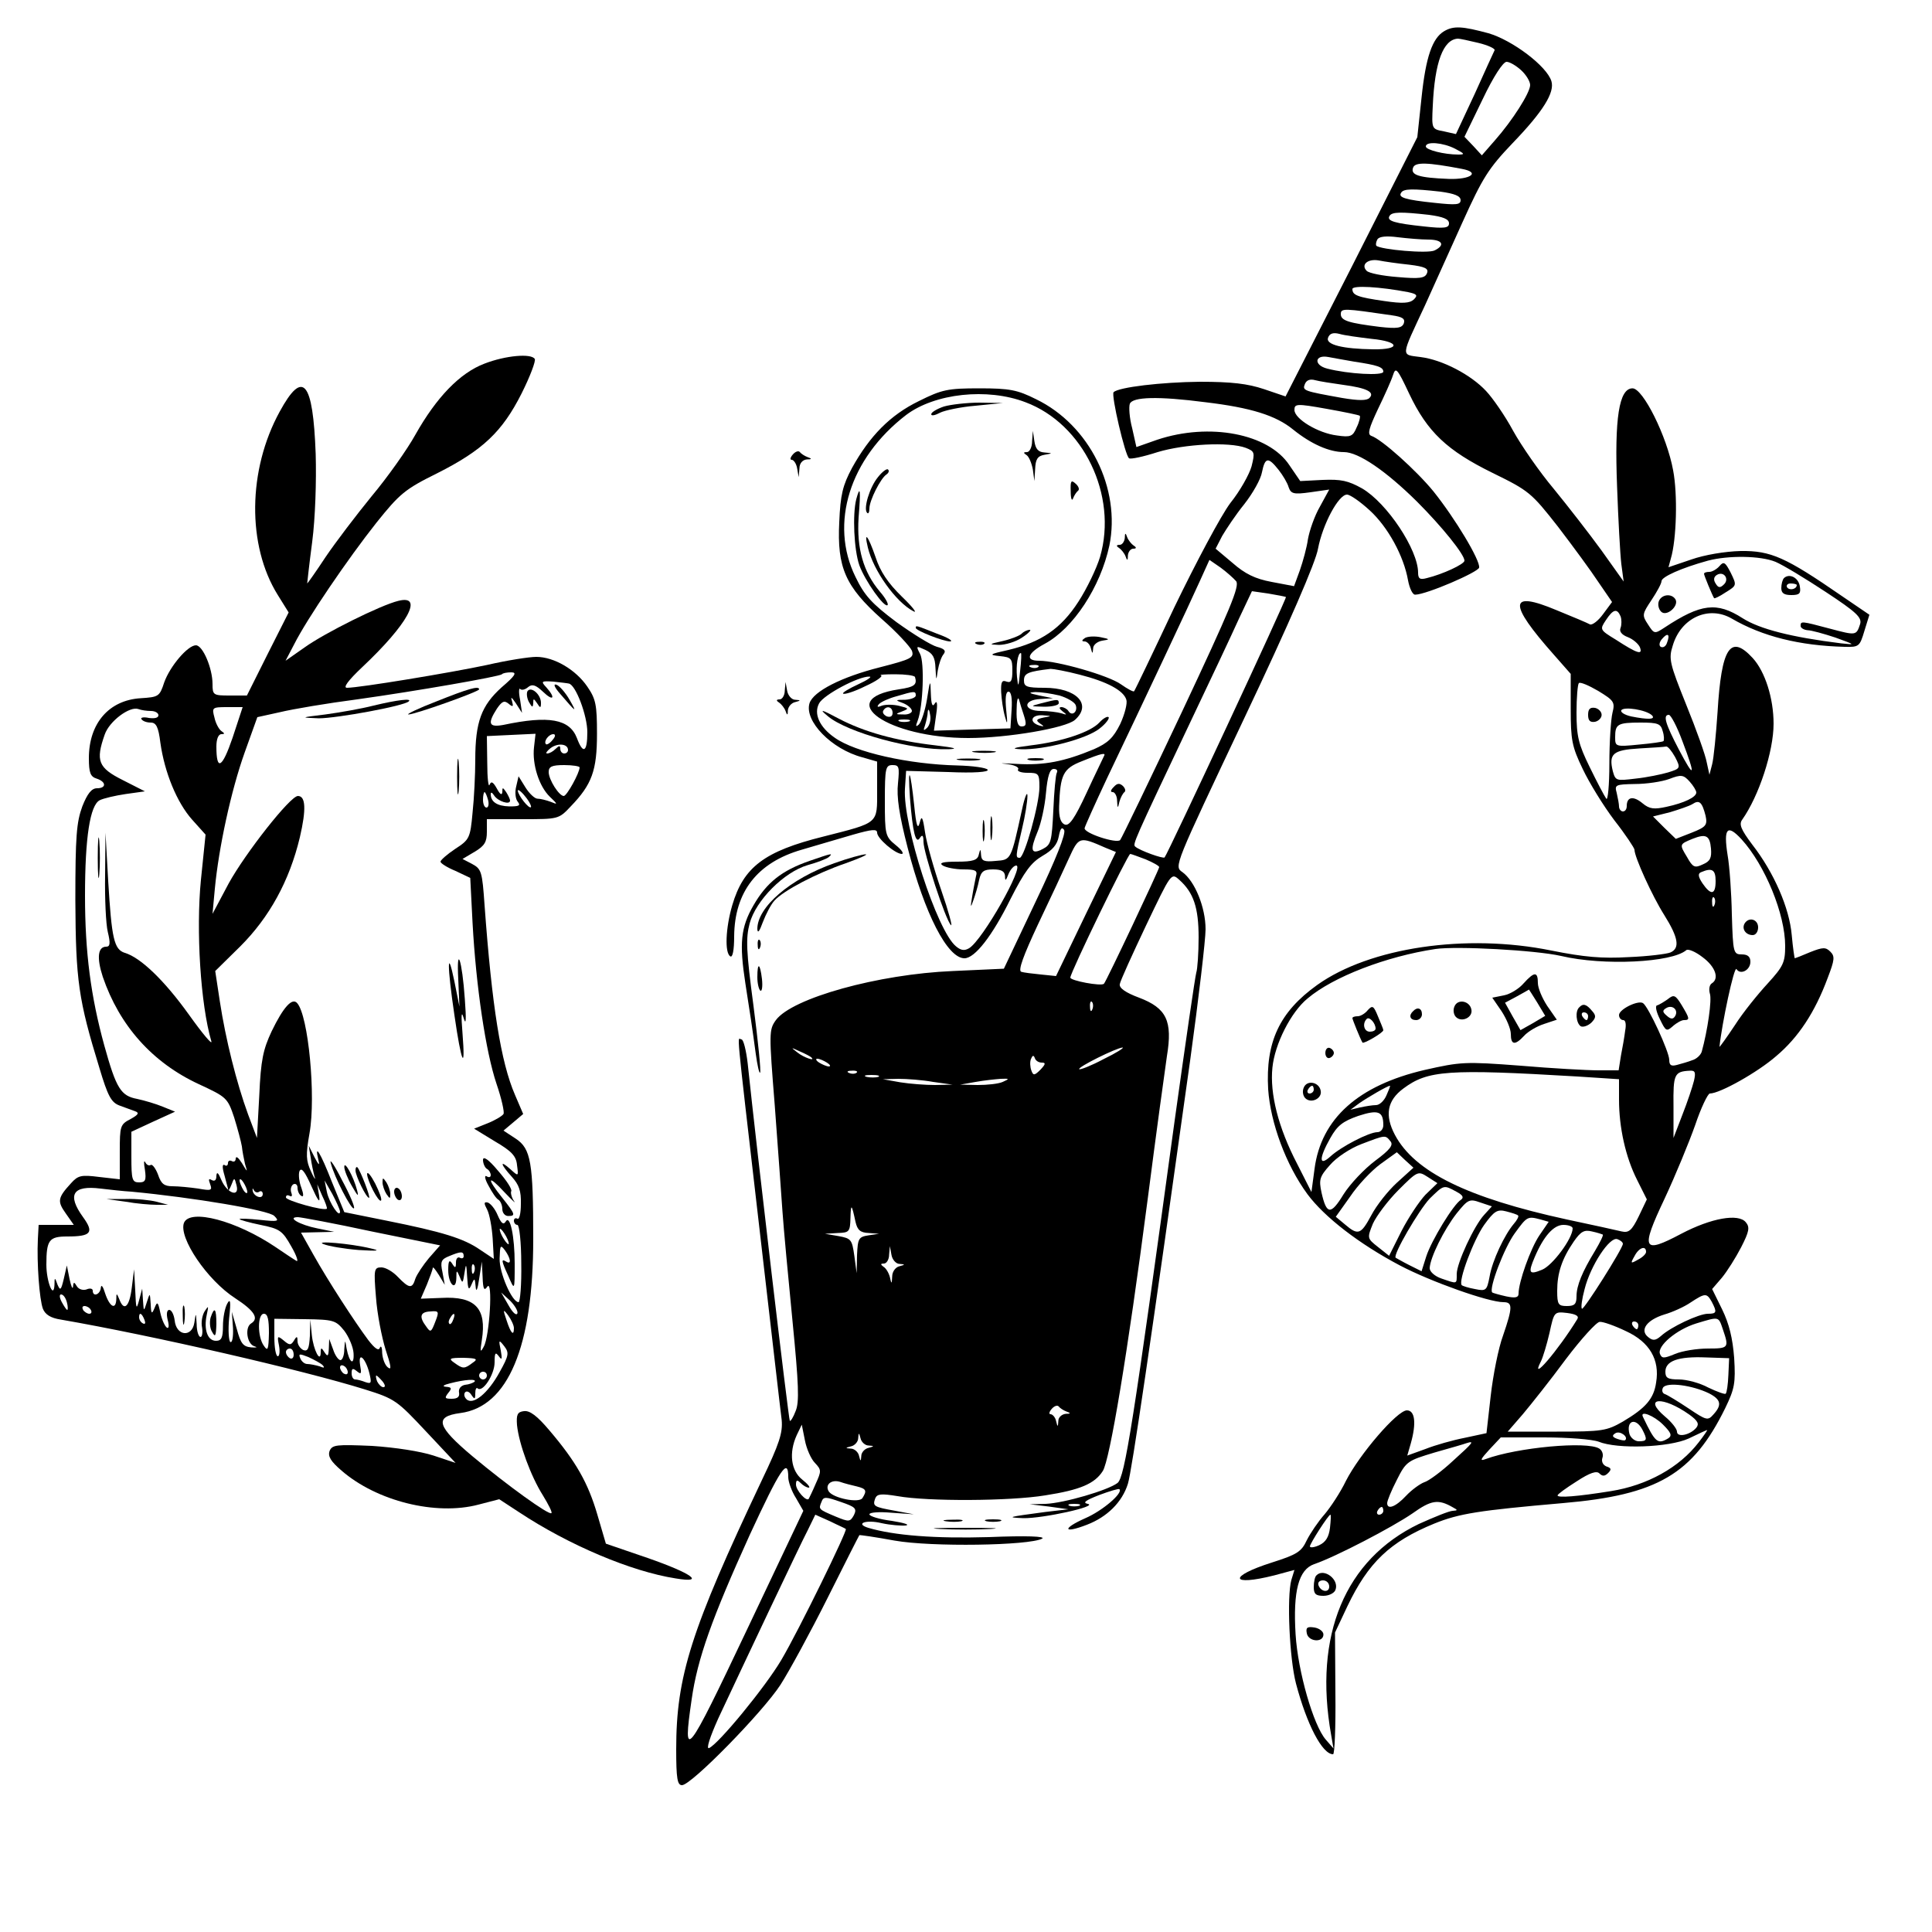 <?xml version="1.0" standalone="no"?>
<!DOCTYPE svg PUBLIC "-//W3C//DTD SVG 20010904//EN"
 "http://www.w3.org/TR/2001/REC-SVG-20010904/DTD/svg10.dtd">
<svg version="1.0" xmlns="http://www.w3.org/2000/svg"
 width="500pt" height="500pt" viewBox="0 0 500 500"
 preserveAspectRatio="xMidYMid meet">

<g transform="translate(0,500) scale(0.1,-0.1)"
fill="#000000" stroke="none">
<path d="M3737 4919 c-30 -18 -47 -66 -58 -171 l-11 -103 -170 -336 -171 -335
-56 19 c-42 14 -83 19 -166 19 -99 -1 -210 -14 -223 -27 -7 -7 30 -165 40
-171 4 -3 37 4 74 16 70 21 185 27 228 11 23 -9 24 -12 15 -48 -6 -21 -30 -64
-55 -95 -24 -32 -88 -152 -145 -270 -55 -117 -102 -215 -104 -217 -2 -2 -17 6
-34 18 -32 23 -165 61 -212 61 -37 0 -30 20 15 44 74 40 144 147 167 254 30
147 -51 312 -190 379 -48 24 -68 28 -146 28 -82 0 -97 -3 -157 -33 -74 -36
-127 -90 -173 -173 -24 -45 -30 -69 -33 -140 -6 -118 16 -167 110 -251 39 -34
73 -71 78 -82 6 -18 -1 -22 -83 -43 -99 -25 -172 -62 -182 -93 -14 -46 57
-119 137 -140 l38 -11 0 -74 c0 -88 6 -83 -139 -120 -153 -38 -207 -79 -236
-178 -17 -58 -20 -123 -5 -132 6 -4 10 16 10 52 1 115 60 191 175 224 38 11
98 29 133 39 49 14 62 15 62 5 0 -15 47 -55 64 -55 6 1 -1 11 -16 23 -27 22
-28 27 -28 115 0 85 2 92 20 92 17 0 18 -5 14 -47 -4 -35 3 -82 25 -167 44
-171 103 -286 147 -286 27 0 72 58 119 153 37 73 54 95 83 112 26 15 38 29 42
50 4 21 8 26 14 17 5 -9 -20 -73 -74 -186 l-82 -173 -132 -6 c-193 -8 -416
-70 -458 -127 -18 -25 -18 -33 -3 -220 8 -107 17 -231 20 -275 3 -44 15 -172
26 -284 16 -163 18 -210 8 -233 -6 -16 -13 -27 -15 -25 -3 2 -86 705 -109 925
-4 34 -11 62 -16 62 -11 0 -17 59 45 -477 30 -258 56 -486 59 -508 3 -33 -6
-61 -51 -155 -184 -389 -222 -508 -222 -697 0 -76 3 -93 15 -93 24 0 209 189
255 260 23 36 78 137 122 225 44 88 81 161 82 162 1 1 42 -5 91 -14 96 -17
348 -13 382 5 10 6 -40 8 -138 4 -139 -4 -244 4 -312 24 -35 11 -6 22 35 12
23 -5 51 -7 62 -6 12 2 -5 7 -36 12 -32 4 -58 12 -58 17 0 5 25 7 58 4 l57 -4
-48 9 c-56 10 -59 12 -52 32 5 12 15 13 58 6 78 -14 291 -13 382 2 90 14 128
30 149 63 18 28 64 302 116 702 22 171 45 338 50 372 15 91 -1 124 -72 151
-35 13 -52 25 -50 35 1 8 32 76 68 152 65 136 65 137 86 118 37 -33 50 -72 50
-149 0 -41 -3 -82 -6 -91 -3 -10 -28 -182 -56 -383 -107 -782 -129 -924 -148
-938 -25 -19 -138 -52 -186 -54 l-41 -1 50 -6 50 -7 -60 -7 c-97 -13 -102 -14
-57 -16 51 -1 196 31 167 37 -14 3 -6 9 30 23 27 10 50 17 52 15 10 -10 -44
-56 -88 -75 -61 -27 -58 -41 4 -17 52 20 91 58 106 106 10 32 59 365 161 1095
22 160 40 313 40 340 0 57 -28 125 -60 148 -22 15 -21 15 160 398 117 247 185
404 191 439 12 63 53 140 75 140 8 0 34 -18 59 -41 47 -43 88 -118 99 -181 4
-21 12 -38 19 -37 30 1 162 58 165 70 3 19 -62 127 -118 197 -44 54 -134 135
-161 144 -11 4 -6 20 17 69 17 35 35 75 39 88 7 22 11 18 42 -48 47 -99 98
-147 216 -205 94 -46 100 -51 169 -139 39 -51 86 -115 105 -144 l35 -51 -23
-31 c-13 -18 -28 -29 -34 -27 -5 3 -45 20 -87 37 -124 52 -125 18 -7 -115 l44
-50 0 -90 c0 -81 3 -98 31 -156 17 -36 54 -96 82 -133 29 -37 52 -72 52 -76 0
-19 46 -120 77 -169 37 -59 41 -86 16 -97 -10 -4 -58 -10 -108 -12 -69 -4
-115 0 -200 17 -221 45 -470 8 -606 -89 -98 -70 -134 -148 -127 -270 6 -87 46
-196 102 -272 44 -59 133 -128 239 -184 80 -42 229 -95 268 -95 24 0 24 -13
-1 -86 -12 -32 -26 -103 -32 -156 l-11 -97 -56 -12 c-31 -6 -77 -19 -102 -29
l-47 -17 9 31 c15 53 11 86 -10 86 -25 0 -123 -114 -158 -183 -14 -29 -39 -67
-55 -86 -16 -18 -37 -49 -46 -67 -14 -30 -25 -37 -91 -58 -113 -36 -108 -62 7
-33 l52 14 -8 -26 c-12 -44 -5 -203 12 -268 28 -106 68 -183 96 -183 4 0 7 71
6 158 l-1 157 32 68 c54 113 110 167 225 214 64 26 115 34 333 53 245 21 336
75 420 246 24 50 27 64 23 130 -4 51 -13 88 -31 125 l-26 53 25 29 c14 17 36
52 50 79 21 41 23 52 12 65 -19 23 -89 11 -167 -30 -100 -53 -106 -42 -43 91
28 60 63 145 79 190 15 45 33 82 38 82 26 0 124 55 172 97 57 48 100 113 133
202 18 47 19 56 7 68 -12 12 -19 12 -52 -1 -21 -9 -39 -16 -40 -16 -1 0 -5 27
-8 60 -6 70 -46 162 -102 234 -30 40 -35 53 -26 65 43 61 81 176 81 248 0 66
-22 135 -54 170 -58 63 -81 27 -91 -140 -4 -59 -10 -120 -14 -135 l-7 -27 -7
32 c-3 18 -27 85 -53 149 -43 107 -46 119 -35 153 21 72 93 105 153 70 79 -46
175 -70 292 -73 37 -1 39 1 51 41 l13 42 -72 49 c-145 100 -183 117 -261 116
-41 -1 -94 -10 -128 -22 l-59 -20 6 22 c15 50 18 167 6 229 -16 88 -78 212
-105 212 -35 0 -47 -77 -40 -255 3 -85 8 -175 11 -200 l6 -45 -57 80 c-32 44
-88 116 -124 160 -37 44 -84 112 -105 150 -21 39 -53 85 -70 103 -39 42 -113
81 -170 88 -51 7 -52 -3 12 134 21 47 65 144 97 215 52 115 67 139 130 205 79
82 109 131 100 160 -12 39 -101 106 -163 124 -67 18 -90 20 -115 5z m89 -30
c25 -6 44 -15 42 -19 -2 -4 -25 -54 -51 -112 l-49 -105 -31 7 c-32 6 -32 6
-29 66 5 113 27 172 65 174 5 0 28 -5 53 -11z m111 -71 c13 -12 23 -29 23 -38
0 -20 -46 -92 -91 -143 l-34 -39 -22 24 -23 24 47 97 c28 59 53 97 62 97 8 0
25 -10 38 -22z m-171 -203 c25 -13 26 -15 8 -15 -36 0 -84 12 -84 21 0 14 45
10 76 -6z m17 -52 c49 -9 24 -28 -34 -26 -77 3 -99 10 -92 29 5 15 37 14 126
-3z m-55 -59 c36 -5 52 -11 52 -22 0 -12 -11 -13 -67 -7 -77 8 -95 14 -87 26
6 11 30 11 102 3z m-30 -60 c37 -5 52 -11 52 -22 0 -12 -11 -14 -65 -8 -75 8
-97 14 -89 27 6 11 30 11 102 3z m-2 -64 c37 0 45 -14 17 -28 -17 -9 -140 2
-151 12 -2 3 -1 10 3 17 5 7 23 9 53 5 25 -3 60 -6 78 -6z m-49 -65 c41 -5 51
-10 46 -22 -5 -13 -19 -15 -76 -10 -39 3 -74 10 -80 16 -16 16 3 32 31 27 15
-3 50 -8 79 -11z m-3 -71 c23 -5 26 -8 15 -19 -11 -10 -29 -11 -77 -4 -69 10
-82 15 -82 31 0 10 71 6 144 -8z m-42 -60 c28 -4 35 -9 31 -21 -5 -12 -17 -14
-62 -9 -80 10 -101 16 -101 33 0 16 8 15 132 -3z m-52 -61 c73 -7 76 -28 4
-27 -79 1 -124 12 -117 30 4 11 13 14 29 10 13 -4 51 -9 84 -13z m-45 -59 c60
-9 75 -14 75 -26 0 -11 -91 -6 -145 8 -36 9 -33 37 3 30 15 -3 45 -8 67 -12z
m-29 -60 c61 -8 83 -19 68 -34 -7 -7 -28 -7 -70 0 -100 18 -104 19 -97 36 4
10 13 14 27 10 11 -3 44 -8 72 -12z m-822 -45 c150 -56 239 -241 193 -400 -9
-30 -34 -82 -56 -116 -45 -70 -97 -105 -181 -125 -50 -11 -52 -13 -22 -16 29
-3 32 -6 32 -37 0 -26 -3 -33 -15 -29 -12 5 -15 -1 -14 -27 1 -19 5 -47 10
-64 6 -23 7 -19 3 18 -3 31 -1 47 6 47 7 0 10 -17 8 -47 l-3 -48 -99 -3 -99
-3 6 43 c4 27 2 37 -4 27 -6 -10 -9 -2 -10 26 -1 38 -2 37 -10 -15 -5 -30 -15
-59 -21 -65 -8 -7 -9 -5 -3 10 14 37 18 151 6 173 -11 21 -10 21 14 10 19 -9
25 -19 26 -47 2 -34 2 -34 6 -6 3 17 9 35 15 42 7 9 2 14 -17 19 -15 4 -62 33
-105 64 -64 48 -83 69 -106 117 -68 138 -15 307 131 419 74 56 210 71 309 33z
m466 0 c117 -14 182 -34 227 -71 46 -37 93 -58 131 -58 38 0 109 -49 189 -128
65 -65 123 -137 123 -153 0 -9 -56 -35 -97 -45 -18 -5 -23 -2 -23 14 0 59 -80
180 -145 218 -36 20 -54 24 -102 22 l-58 -3 -28 41 c-54 82 -207 111 -342 66
l-54 -19 -11 49 c-7 26 -9 55 -6 63 7 18 73 20 196 4z m399 -35 c2 -2 -1 -16
-8 -30 -10 -24 -16 -26 -51 -21 -49 6 -110 43 -110 66 0 16 5 17 83 3 45 -8
84 -16 86 -18z m-210 -140 c11 -14 23 -34 26 -45 6 -17 13 -19 56 -13 l49 7
-24 -44 c-14 -24 -27 -62 -31 -84 -3 -22 -13 -58 -21 -81 l-15 -41 -58 11
c-43 8 -69 21 -101 49 l-44 37 17 33 c10 17 35 55 57 82 22 28 43 65 46 83 8
39 16 40 43 6z m1286 -238 c19 -8 77 -43 130 -78 79 -52 94 -66 89 -83 -10
-30 -10 -30 -78 -12 -75 20 -76 20 -76 7 0 -5 8 -10 18 -11 9 0 42 -9 72 -19
52 -19 53 -19 15 -15 -129 16 -211 37 -255 65 -67 43 -108 38 -202 -24 -26
-17 -27 -17 -43 8 -16 24 -15 27 9 63 14 21 26 43 26 49 0 11 51 34 120 53 53
14 136 13 175 -3z m-1396 -50 c10 -12 -15 -72 -140 -338 -84 -178 -156 -327
-160 -332 -9 -10 -95 18 -92 31 1 5 27 63 58 129 96 201 216 456 241 512 l24
53 29 -20 c15 -11 33 -27 40 -35z m129 -41 c3 -3 -305 -663 -314 -674 -4 -4
-65 18 -76 28 -7 6 -5 11 142 321 51 107 108 228 126 268 l34 72 42 -6 c24 -4
44 -8 46 -9z m866 -50 c3 -8 3 -22 0 -30 -4 -9 3 -18 19 -24 13 -5 27 -17 31
-26 8 -21 -6 -17 -63 20 -41 25 -41 26 -25 50 19 29 29 31 38 10z m120 -69
c-3 -9 -10 -13 -16 -10 -5 3 -4 12 3 20 15 18 22 13 13 -10z m-1674 -73 c-4
-42 -5 -44 -8 -15 -3 30 2 62 10 62 2 0 1 -21 -2 -47z m47 11 c-3 -3 -12 -4
-19 -1 -8 3 -5 6 6 6 11 1 17 -2 13 -5z m107 -20 c71 -18 114 -41 121 -65 3
-9 -4 -37 -16 -63 -18 -36 -32 -49 -68 -65 -77 -32 -129 -42 -199 -38 -37 2
-50 2 -29 0 20 -2 35 -8 32 -14 -4 -5 8 -9 24 -9 29 0 31 -2 31 -37 0 -44 -39
-183 -51 -183 -11 0 -11 3 6 75 8 33 14 71 14 85 0 14 -7 -2 -14 -35 -29 -132
-28 -130 -68 -133 -30 -3 -37 0 -38 15 -1 17 -2 17 -6 1 -3 -14 -15 -18 -56
-18 -37 0 -48 -3 -37 -10 8 -5 32 -10 53 -10 32 0 37 -3 33 -17 -2 -10 -7 -34
-10 -53 -5 -29 -4 -31 3 -10 5 14 12 37 15 53 5 22 12 27 36 27 22 0 30 -5 31
-17 0 -14 2 -13 9 5 5 12 14 22 20 22 22 0 -87 -193 -122 -214 -12 -7 -21 -6
-34 5 -49 40 -138 315 -132 408 l3 46 109 -3 c67 -3 106 0 102 6 -3 5 -38 10
-78 11 -126 3 -265 34 -318 72 -39 27 -55 62 -40 89 12 22 102 70 130 69 8 0
-5 -9 -29 -20 -24 -11 -42 -22 -39 -24 3 -3 29 5 57 19 29 13 47 26 41 28 -6
2 11 3 37 3 26 0 49 -3 51 -7 6 -20 -1 -26 -42 -32 -171 -26 -28 -126 180
-126 102 0 253 26 276 47 45 40 4 83 -79 83 -46 0 -53 3 -53 19 0 19 11 23 69
30 7 0 41 -6 75 -15z m1379 -99 c-4 -16 -8 -76 -8 -132 0 -55 -4 -96 -8 -90
-5 7 -24 43 -43 82 -29 59 -34 80 -34 141 0 39 3 73 6 76 3 4 26 -6 50 -20 41
-25 44 -29 37 -57z m-1803 45 c0 -5 -12 -10 -27 -11 -27 0 -27 -1 -5 -9 12 -5
22 -14 22 -20 0 -5 -10 -10 -22 -9 -21 0 -22 1 -3 8 18 7 17 8 -7 14 -15 4
-35 4 -45 1 -12 -5 -15 -4 -8 4 6 6 26 15 45 20 47 14 50 14 50 2z m372 0 c20
-6 39 -17 42 -25 6 -17 -10 -30 -19 -15 -3 5 -12 10 -18 10 -7 0 -6 -4 3 -11
12 -9 12 -10 -3 -5 -10 3 -34 6 -53 6 -46 0 -48 29 -1 31 l32 2 -35 7 c-28 6
-30 8 -10 9 14 0 41 -4 62 -9z m-92 -52 c7 -22 6 -28 -6 -28 -10 0 -14 12 -13
43 0 23 3 35 6 27 2 -8 8 -27 13 -42z m-340 7 c0 -9 -6 -12 -15 -9 -8 4 -12
10 -9 15 8 14 24 10 24 -6z m89 -39 c-9 -8 -10 -7 -5 7 3 10 7 26 7 35 1 9 4
6 6 -7 3 -13 -1 -28 -8 -35z m1876 33 c11 -11 -9 -12 -54 -3 -17 4 -28 11 -25
16 7 10 64 1 79 -13z m-1574 -6 c-19 -4 -21 -7 -10 -15 12 -8 12 -9 0 -6 -28
8 -24 28 6 27 26 -2 26 -2 4 -6z m1653 -61 c35 -92 32 -100 -9 -22 -35 67 -42
90 -26 90 5 0 21 -30 35 -68z m-2001 51 c-7 -2 -19 -2 -25 0 -7 3 -2 5 12 5
14 0 19 -2 13 -5z m1950 -25 c4 -12 4 -24 2 -26 -2 -2 -31 -6 -64 -9 -60 -6
-61 -5 -61 19 0 34 6 38 66 38 45 0 52 -3 57 -22z m32 -67 c15 -29 14 -30 -18
-40 -17 -5 -55 -13 -84 -16 -50 -6 -52 -6 -59 19 -11 45 0 55 68 59 35 2 66 4
70 5 4 1 14 -11 23 -27z m-1478 2 c-2 -5 -23 -47 -45 -95 -31 -67 -45 -86 -56
-82 -11 4 -16 19 -15 48 3 81 10 97 59 116 52 21 63 23 57 13z m-122 -43 c-3
-5 -7 -49 -9 -97 -4 -81 -6 -89 -27 -100 -31 -16 -34 -4 -14 44 9 21 19 66 22
101 4 44 10 62 20 62 8 0 11 -4 8 -10z m1655 -51 c0 -12 -31 -27 -77 -37 -32
-7 -44 -6 -62 9 -24 20 -41 17 -41 -7 0 -8 -4 -14 -10 -14 -5 0 -10 6 -10 13
0 6 -3 22 -6 35 -6 21 -3 22 47 23 30 0 70 6 89 13 31 12 37 11 53 -7 9 -10
17 -23 17 -28z m24 -60 c5 -24 2 -29 -36 -44 l-41 -16 -30 29 -29 29 44 11
c23 7 50 16 58 21 18 12 25 5 34 -30z m93 -61 c61 -67 113 -194 113 -276 0
-43 -5 -53 -45 -97 -25 -27 -64 -75 -85 -108 -22 -33 -40 -58 -40 -56 6 59 38
210 44 201 10 -16 36 -3 36 19 0 13 -7 19 -22 19 -22 0 -23 4 -26 103 -1 56
-6 126 -11 154 -11 70 -1 81 36 41z m-79 -24 c2 -24 -2 -33 -21 -41 -21 -10
-26 -8 -41 19 -20 33 -20 33 14 47 35 14 45 9 48 -25z m-1567 2 l27 -11 -78
-161 -77 -160 -39 4 c-21 2 -45 5 -51 7 -9 3 6 43 43 122 31 65 67 142 80 171
26 57 27 58 95 28z m104 -30 c19 -8 35 -17 35 -20 0 -6 -137 -296 -143 -302
-7 -7 -87 8 -87 16 0 13 149 320 155 320 3 0 21 -7 40 -14z m1475 -56 c0 -36
-12 -38 -34 -6 -12 18 -12 26 -3 29 28 12 37 6 37 -23z m-3 -62 c-3 -8 -6 -5
-6 6 -1 11 2 17 5 13 3 -3 4 -12 1 -19z m-397 -132 c110 -26 287 -17 324 15 5
4 24 -4 42 -18 34 -25 44 -56 24 -68 -6 -4 -8 -15 -5 -26 6 -16 -6 -97 -21
-151 -3 -9 -14 -19 -25 -22 -10 -4 -28 -9 -39 -12 -15 -4 -20 -1 -20 13 0 21
-54 138 -68 147 -13 8 -62 -16 -62 -31 0 -7 5 -13 11 -13 6 0 8 -11 5 -27 -2
-16 -7 -45 -11 -65 l-6 -38 -52 0 c-29 0 -120 5 -202 12 -144 11 -155 10 -248
-11 -172 -40 -268 -126 -285 -256 l-8 -60 -37 73 c-49 94 -71 182 -64 249 6
61 48 144 91 179 66 56 204 109 331 128 55 8 259 -3 325 -18z m-1213 -138 c-3
-8 -6 -5 -6 6 -1 11 2 17 5 13 3 -3 4 -12 1 -19z m-728 -124 c14 -12 -19 -1
-35 12 -18 14 -18 14 6 3 14 -6 27 -13 29 -15z m757 -5 c-32 -17 -60 -28 -63
-26 -5 5 96 55 112 56 6 0 -16 -14 -49 -30z m-160 -9 c11 0 10 -4 -3 -18 -16
-16 -19 -16 -24 -2 -3 8 -4 22 -1 29 4 10 7 11 10 3 2 -7 10 -12 18 -12z
m-556 0 c8 -5 11 -10 5 -10 -5 0 -17 5 -25 10 -8 5 -10 10 -5 10 6 0 17 -5 25
-10z m77 -26 c-3 -3 -12 -4 -19 -1 -8 3 -5 6 6 6 11 1 17 -2 13 -5z m1866 -10
l107 -7 0 -53 c0 -72 17 -149 47 -208 l25 -50 -21 -44 c-18 -37 -26 -43 -44
-39 -12 3 -76 17 -142 31 -257 56 -394 123 -445 219 -27 51 -20 89 22 120 63
47 114 51 451 31z m301 -11 c-4 -16 -17 -55 -30 -88 l-23 -60 0 82 c-1 83 2
90 42 92 14 1 16 -4 11 -26z m-2111 10 c-7 -2 -21 -2 -30 0 -10 3 -4 5 12 5
17 0 24 -2 18 -5z m142 -13 l50 -7 -45 -1 c-25 0 -65 3 -90 7 l-45 8 40 1 c22
0 63 -3 90 -8z m180 0 c-11 -5 -40 -8 -65 -8 l-45 1 40 7 c22 4 51 7 65 8 23
1 23 0 5 -8z m993 -35 c-6 -14 -18 -25 -27 -25 -9 0 -27 -3 -41 -6 l-25 -6 23
17 c20 14 73 45 79 45 2 0 -3 -11 -9 -25z m-8 -77 c0 -10 -7 -18 -15 -18 -22
0 -95 -38 -122 -63 -30 -27 -30 -5 0 48 18 32 32 43 72 57 52 17 65 12 65 -24z
m18 -41 c9 -10 0 -22 -39 -51 -28 -21 -65 -60 -82 -87 -33 -54 -44 -53 -57 5
-7 33 -5 41 22 71 16 19 52 43 81 54 63 24 62 24 75 8z m17 -108 c-23 -21 -53
-59 -66 -84 -27 -50 -34 -53 -68 -24 l-24 20 37 52 c20 30 55 67 78 84 l43 31
21 -20 22 -20 -43 -39z m74 -31 c-16 -17 -44 -59 -62 -94 l-32 -64 -29 23
c-28 22 -28 23 -13 60 9 20 39 60 66 87 50 50 51 50 76 34 l25 -16 -31 -30z
m80 8 c17 -9 20 -15 12 -21 -19 -11 -77 -106 -90 -147 l-12 -38 -32 16 c-18 9
-33 18 -35 19 -8 7 60 123 88 153 37 36 36 36 69 18z m72 -60 c-26 -28 -71
-125 -71 -153 0 -27 2 -26 -39 -12 -18 6 -31 18 -31 27 1 27 37 100 70 142 29
36 33 38 61 28 l30 -10 -20 -22z m-1627 -18 c5 -22 13 -28 34 -29 l27 -2 -27
-4 c-26 -4 -28 -8 -30 -51 l-1 -47 -6 45 c-6 42 -8 45 -41 51 l-35 6 33 2 c30
1 32 3 33 39 1 38 3 37 13 -10z m1715 16 c2 -2 -3 -12 -11 -21 -24 -28 -56
-95 -63 -137 -7 -36 -9 -38 -38 -32 -17 3 -32 8 -34 10 -10 10 31 118 58 156
26 36 34 41 57 35 15 -4 29 -8 31 -11z m58 -10 l21 -6 -24 -35 c-23 -34 -54
-121 -54 -151 0 -10 -8 -12 -32 -7 -18 4 -35 9 -36 10 -10 9 31 116 58 153 32
44 33 45 67 36z m83 -23 c0 -26 -52 -96 -79 -107 -34 -14 -37 -9 -19 33 23 54
49 83 74 83 13 0 24 -4 24 -9z m78 -16 c2 -2 -7 -20 -20 -42 -33 -54 -48 -90
-48 -118 0 -20 -5 -25 -25 -25 -22 0 -25 4 -25 39 0 46 12 83 43 128 18 26 27
31 47 26 14 -3 26 -7 28 -8z m52 -24 c0 -12 -102 -173 -106 -168 -3 3 0 25 7
51 15 60 65 137 85 129 8 -3 14 -8 14 -12z m-1872 -52 c15 -1 15 -2 0 -6 -10
-2 -19 -14 -19 -26 -1 -21 -2 -21 -6 -2 -3 11 -10 23 -17 27 -8 6 -7 8 2 8 6
0 13 10 13 23 l2 22 4 -22 c2 -13 12 -24 21 -24z m1932 31 c0 -5 -9 -14 -21
-20 -19 -11 -20 -10 -9 9 11 22 30 29 30 11z m170 -129 c14 -27 13 -31 -10
-31 -23 0 -96 -34 -122 -58 -14 -12 -21 -12 -33 -2 -22 18 -3 44 42 58 21 6
52 20 68 31 38 25 42 25 55 2z m-348 -45 c-49 -80 -125 -169 -94 -109 5 10 15
43 22 73 12 55 12 56 46 52 23 -3 31 -8 26 -16z m377 -27 c16 -47 15 -49 -39
-49 -28 0 -66 -6 -85 -14 -29 -12 -34 -12 -39 0 -8 20 42 63 94 79 60 18 57
19 69 -16z m-251 -4 c61 -28 88 -74 78 -133 -6 -42 -27 -66 -86 -101 -42 -24
-53 -26 -171 -26 l-127 0 39 45 c21 25 72 89 111 142 40 53 80 97 88 97 8 1
39 -10 68 -24z m32 15 c0 -5 -2 -10 -4 -10 -3 0 -8 5 -11 10 -3 6 -1 10 4 10
6 0 11 -4 11 -10z m233 -129 c-1 -24 -4 -45 -7 -48 -2 -2 -22 5 -45 16 -22 12
-56 21 -76 21 -29 0 -35 4 -35 20 0 28 33 40 105 37 l60 -2 -2 -44z m-50 -47
c31 -16 34 -30 11 -55 -14 -16 -18 -15 -64 16 -27 18 -55 35 -61 37 -7 2 -9
10 -5 17 10 15 76 6 119 -15z m-51 -55 c22 -16 26 -24 18 -34 -16 -19 -50 -26
-50 -10 0 7 -14 25 -31 39 -59 50 -6 54 63 5z m-1612 8 c12 -4 11 -6 -2 -6
-10 -1 -19 -9 -19 -18 -1 -17 -2 -17 -6 0 -2 9 -9 17 -14 17 -5 0 -4 6 3 14 7
8 15 10 18 6 3 -4 12 -10 20 -13z m1544 -34 c20 -20 24 -28 14 -35 -28 -17
-34 -12 -66 55 -9 18 28 4 52 -20z m-54 -12 c14 -27 13 -31 -9 -31 -10 0 -21
9 -24 19 -9 35 16 43 33 12z m-2141 -87 c17 -18 17 -21 2 -54 -8 -19 -17 -37
-18 -39 -6 -8 -33 22 -33 37 0 12 3 13 12 4 7 -7 16 -12 21 -12 5 0 -2 9 -17
21 -29 23 -35 69 -14 115 l13 27 8 -40 c4 -22 16 -49 26 -59z m2097 59 c-2 -2
-11 0 -20 3 -14 5 -15 9 -5 15 12 7 34 -10 25 -18z m190 -6 c-50 -65 -133
-111 -227 -126 -87 -14 -139 -18 -138 -11 0 3 22 19 49 36 35 23 52 28 59 21
8 -8 14 -8 23 1 9 9 8 13 -5 17 -9 4 -13 13 -10 22 3 8 0 19 -8 24 -31 20
-213 3 -294 -27 -16 -6 -14 -1 9 24 l30 32 112 0 c62 0 125 -5 141 -11 49 -20
182 -15 233 8 25 12 46 22 48 22 2 1 -8 -14 -22 -32z m-2148 -8 c15 -1 15 -2
0 -6 -10 -2 -19 -12 -19 -21 -1 -15 -2 -15 -6 1 -2 9 -12 18 -21 18 -15 1 -15
2 1 6 9 2 18 12 18 21 1 15 2 15 6 0 2 -10 12 -19 21 -19z m1513 -39 c-30 -28
-64 -53 -75 -56 -11 -4 -33 -20 -47 -35 -27 -29 -49 -37 -49 -19 0 6 11 33 25
60 24 48 28 50 98 71 39 11 77 22 82 24 22 7 18 2 -34 -45z m-1721 -43 c0 -12
9 -37 20 -54 l19 -33 -147 -310 c-156 -329 -166 -342 -142 -178 15 106 53 211
150 425 79 171 100 203 100 150z m178 -24 c24 -6 26 -11 14 -30 -9 -14 -76 0
-87 17 -11 17 6 32 29 25 11 -4 31 -9 44 -12z m-8 -74 c-10 -18 -13 -18 -47
-4 -45 19 -45 19 -37 38 5 14 10 14 50 0 38 -13 42 -17 34 -34z m1550 20 c13
-7 13 -8 0 -9 -9 0 -48 -16 -88 -34 -191 -92 -273 -288 -227 -546 l6 -35 -20
23 c-32 37 -72 176 -78 272 -7 113 8 168 48 182 56 19 203 96 254 131 49 35
67 38 105 16z m-967 4 c-7 -2 -19 -2 -25 0 -7 3 -2 5 12 5 14 0 19 -2 13 -5z
m787 -13 c0 -5 -5 -10 -11 -10 -5 0 -7 5 -4 10 3 6 8 10 11 10 2 0 4 -4 4 -10z
m-1391 -47 c5 -3 -121 -261 -167 -339 -42 -71 -163 -218 -187 -228 -8 -3 2 28
24 77 66 141 211 448 232 488 l19 39 38 -17 c20 -10 39 -18 41 -20z m1253 3
c-3 -24 -11 -37 -28 -45 -13 -6 -24 -7 -24 -3 0 7 48 82 53 82 2 0 1 -15 -1
-34z"/>
<path d="M2443 3948 c-18 -6 -33 -15 -33 -20 0 -5 10 -3 23 4 12 6 54 15 92
18 l70 7 -60 1 c-33 0 -75 -5 -92 -10z"/>
<path d="M2671 3858 c0 -16 -7 -28 -13 -28 -10 0 -10 -2 -1 -8 6 -4 13 -21 16
-37 l4 -30 2 32 c1 24 6 33 24 36 22 4 22 4 0 6 -16 1 -23 9 -26 29 l-4 27 -2
-27z"/>
<path d="M2272 3765 c-22 -27 -38 -82 -28 -92 3 -4 6 1 6 11 0 21 29 78 44 88
6 4 8 10 4 13 -3 3 -15 -6 -26 -20z"/>
<path d="M2771 3728 c0 -18 3 -26 6 -18 3 8 9 17 13 20 4 3 2 11 -6 18 -12 11
-14 8 -13 -20z"/>
<path d="M2216 3708 c-10 -39 -6 -131 8 -171 15 -41 65 -111 73 -103 3 3 -6
19 -20 35 -43 51 -60 112 -55 191 6 74 4 85 -6 48z"/>
<path d="M2246 3583 c14 -59 72 -141 118 -165 11 -6 -2 11 -30 38 -36 35 -56
65 -68 102 -19 55 -31 71 -20 25z"/>
<path d="M2370 3375 c0 -7 71 -35 89 -35 9 1 -6 10 -34 20 -55 22 -55 22 -55
15z"/>
<path d="M2644 3360 c-5 -5 -27 -14 -49 -19 -36 -8 -37 -9 -10 -10 17 0 44 8
60 19 17 11 25 20 20 20 -6 0 -15 -4 -21 -10z"/>
<path d="M2528 3333 c7 -3 16 -2 19 1 4 3 -2 6 -13 5 -11 0 -14 -3 -6 -6z"/>
<path d="M4450 3535 c-7 -8 -19 -15 -26 -15 -8 0 -14 -2 -14 -5 0 -4 21 -55
26 -63 1 -2 15 5 30 15 29 18 29 18 13 51 -14 27 -18 30 -29 17z m12 -47 c-10
-10 -15 -10 -22 2 -6 9 -5 17 3 22 18 11 33 -10 19 -24z"/>
<path d="M4617 3504 c-4 -4 -7 -16 -7 -26 0 -13 7 -18 26 -18 21 0 25 4 22 22
-3 23 -27 35 -41 22z m33 -18 c0 -11 -19 -15 -25 -6 -3 5 1 10 9 10 9 0 16 -2
16 -4z"/>
<path d="M4293 3444 c-3 -8 -1 -20 6 -27 14 -14 47 15 37 32 -10 16 -36 13
-43 -5z"/>
<path d="M2882 2963 c-8 -8 -9 -13 -2 -13 5 0 11 -10 11 -22 1 -21 2 -21 6 -3
3 11 9 22 13 25 4 3 2 10 -4 16 -9 8 -15 7 -24 -3z"/>
<path d="M2143 3146 c51 -42 219 -88 311 -85 28 1 17 4 -33 10 -104 12 -185
35 -250 69 -47 25 -52 26 -28 6z"/>
<path d="M2845 3130 c-22 -24 -94 -49 -177 -59 -47 -6 -53 -9 -25 -10 60 -2
169 27 202 53 17 13 27 27 24 30 -3 3 -14 -3 -24 -14z"/>
<path d="M2523 3053 c15 -2 37 -2 50 0 12 2 0 4 -28 4 -27 0 -38 -2 -22 -4z"/>
<path d="M2483 3033 c15 -2 37 -2 50 0 12 2 0 4 -28 4 -27 0 -38 -2 -22 -4z"/>
<path d="M2663 3033 c9 -2 25 -2 35 0 9 3 1 5 -18 5 -19 0 -27 -2 -17 -5z"/>
<path d="M2355 2935 c7 -89 15 -122 26 -103 6 9 9 6 9 -11 0 -27 57 -202 71
-215 5 -6 -6 35 -25 90 -19 55 -38 122 -42 150 -6 41 -9 45 -14 24 -5 -18 -9
-6 -14 45 -10 94 -17 108 -11 20z"/>
<path d="M2563 2855 c0 -27 2 -38 4 -22 2 15 2 37 0 50 -2 12 -4 0 -4 -28z"/>
<path d="M2543 2850 c0 -25 2 -35 4 -22 2 12 2 32 0 45 -2 12 -4 2 -4 -23z"/>
<path d="M4110 3150 c0 -15 5 -20 18 -18 9 2 17 10 17 18 0 8 -8 16 -17 18
-13 2 -18 -3 -18 -18z"/>
<path d="M2695 3180 c-30 -8 -30 -8 8 -9 20 0 37 4 37 9 0 11 -2 11 -45 0z"/>
<path d="M4515 2610 c-8 -14 3 -30 21 -30 8 0 14 9 14 20 0 21 -24 28 -35 10z"/>
<path d="M3943 2455 c-12 -14 -35 -28 -51 -31 l-30 -6 24 -35 c13 -20 24 -46
24 -59 0 -29 11 -30 35 -4 9 10 32 24 51 30 l33 11 -25 36 c-13 20 -24 46 -24
59 0 30 -9 30 -37 -1z m35 -49 l21 -35 -32 -19 -32 -18 -20 35 -20 36 30 16
c16 9 31 17 32 18 0 0 10 -15 21 -33z"/>
<path d="M4316 2414 c-10 -7 -23 -15 -28 -16 -5 -2 -1 -18 8 -36 15 -31 17
-32 33 -18 10 9 23 16 29 16 16 0 15 4 -6 39 -16 26 -20 28 -36 15z m19 -44
c-5 -8 -11 -8 -21 1 -12 10 -12 14 -2 20 16 10 33 -5 23 -21z"/>
<path d="M3764 2395 c-4 -9 -2 -21 4 -27 15 -15 44 -1 40 19 -4 23 -36 29 -44
8z"/>
<path d="M3540 2386 c-7 -9 -19 -16 -26 -16 -8 0 -14 -2 -14 -5 0 -3 20 -53
26 -63 2 -5 55 26 54 32 0 3 -7 19 -14 36 -11 27 -14 29 -26 16z m20 -48 c0
-5 -7 -8 -15 -8 -15 0 -20 21 -8 33 7 7 23 -11 23 -25z"/>
<path d="M4087 2393 c-11 -10 -8 -41 4 -49 6 -3 18 1 27 9 13 13 13 19 2 31
-14 17 -23 20 -33 9z m23 -23 c0 -5 -2 -10 -4 -10 -3 0 -8 5 -11 10 -3 6 -1
10 4 10 6 0 11 -4 11 -10z"/>
<path d="M3657 2383 c-12 -11 -8 -23 8 -23 8 0 15 7 15 15 0 16 -12 20 -23 8z"/>
<path d="M3430 2275 c0 -9 5 -15 11 -13 6 2 11 8 11 13 0 5 -5 11 -11 13 -6 2
-11 -4 -11 -13z"/>
<path d="M3374 2185 c-4 -9 -2 -21 4 -27 15 -15 44 -1 40 19 -4 23 -36 29 -44
8z m26 -5 c0 -5 -5 -10 -11 -10 -5 0 -7 5 -4 10 3 6 8 10 11 10 2 0 4 -4 4
-10z"/>
<path d="M3407 923 c-4 -3 -7 -17 -7 -30 0 -18 5 -23 25 -23 14 0 28 7 31 15
11 27 -30 58 -49 38z m33 -29 c0 -17 -22 -14 -28 4 -2 7 3 12 12 12 9 0 16 -7
16 -16z"/>
<path d="M3382 773 c4 -22 43 -25 43 -3 0 8 -11 16 -23 18 -19 3 -23 0 -20
-15z"/>
<path d="M1254 4059 c-64 -24 -125 -88 -179 -184 -21 -38 -72 -110 -113 -159
-40 -49 -94 -120 -119 -157 -25 -38 -47 -69 -48 -69 0 0 5 48 13 108 8 62 11
157 9 227 -7 190 -33 220 -93 110 -83 -151 -85 -347 -5 -475 l28 -45 -54 -107
-54 -108 -44 0 c-43 0 -45 1 -45 30 0 40 -25 100 -43 100 -21 0 -67 -54 -82
-96 -12 -37 -15 -38 -61 -41 -82 -5 -134 -65 -134 -155 0 -38 4 -48 20 -53 25
-8 26 -25 1 -25 -14 0 -25 -14 -38 -47 -15 -41 -18 -77 -18 -243 1 -208 8
-257 62 -433 22 -74 31 -90 52 -98 14 -5 33 -12 41 -15 11 -4 8 -9 -12 -20
-27 -14 -28 -18 -28 -85 l0 -71 -53 6 c-47 6 -55 4 -73 -16 -35 -38 -36 -47
-14 -78 l21 -30 -45 0 -46 0 -2 -37 c-3 -62 4 -156 13 -180 6 -15 20 -24 46
-28 237 -41 628 -131 788 -181 77 -24 83 -29 157 -108 l77 -82 -57 19 c-34 11
-98 21 -159 25 -93 4 -103 3 -110 -13 -5 -14 3 -27 31 -51 91 -79 244 -117
354 -88 l54 14 52 -34 c127 -84 289 -153 405 -171 78 -13 42 13 -73 53 l-108
37 -22 75 c-24 82 -55 137 -124 218 -32 38 -51 52 -66 50 -17 -2 -20 -9 -18
-36 5 -49 36 -133 67 -182 14 -23 25 -44 22 -46 -6 -6 -113 71 -204 147 -93
78 -100 103 -32 112 124 16 189 172 189 450 0 199 -6 234 -45 260 l-32 21 25
21 26 22 -21 49 c-37 85 -60 231 -79 492 -6 86 -8 93 -32 106 l-25 13 32 19
c25 15 31 25 31 51 l0 33 93 0 c92 0 93 0 124 33 55 57 68 93 68 188 0 75 -3
90 -25 122 -30 44 -86 77 -132 77 -19 0 -76 -9 -128 -21 -94 -20 -330 -59
-362 -59 -11 0 3 19 39 53 118 111 161 189 94 172 -46 -11 -192 -84 -242 -120
l-50 -35 22 42 c33 66 140 223 213 315 60 75 74 87 157 128 119 60 169 108
219 207 22 44 37 84 34 89 -9 15 -76 9 -130 -12z m44 -838 c-52 -47 -68 -89
-68 -187 0 -38 -3 -100 -7 -137 -6 -66 -8 -70 -45 -94 -21 -14 -38 -29 -38
-33 0 -4 17 -15 39 -24 l38 -18 6 -117 c9 -164 34 -333 62 -416 13 -38 21 -74
18 -78 -3 -5 -21 -16 -41 -24 l-35 -14 54 -33 c43 -25 55 -38 57 -61 4 -30 4
-30 -17 -11 -29 26 -26 13 4 -20 18 -20 24 -36 23 -70 0 -24 -4 -41 -9 -38 -5
3 -9 0 -9 -5 0 -6 4 -11 9 -11 5 0 10 -45 10 -100 1 -55 -3 -100 -7 -100 -17
0 -50 76 -49 113 1 34 2 37 14 21 15 -21 17 -38 3 -29 -13 8 -13 3 5 -36 17
-40 17 -40 17 31 0 70 -12 127 -23 109 -6 -10 -12 -5 -21 16 -7 17 -19 31 -26
33 -10 2 -10 -2 -1 -19 6 -12 12 -45 14 -74 l3 -53 -36 24 c-42 29 -97 46
-242 75 l-109 22 -32 78 c-30 77 -46 102 -35 57 4 -16 1 -14 -10 7 l-15 30 5
-30 c2 -16 7 -39 10 -50 4 -11 -1 -5 -9 13 -13 28 -14 43 -4 99 17 96 -3 305
-32 337 -13 15 -36 -11 -66 -73 -22 -47 -28 -74 -32 -166 l-6 -110 -23 61
c-30 82 -58 194 -73 292 l-12 79 65 64 c75 75 127 169 154 282 17 73 15 107
-5 107 -20 0 -136 -148 -179 -226 l-42 -79 6 65 c10 106 42 254 77 352 l33 92
59 13 c33 8 122 23 199 33 157 22 368 59 375 65 2 3 13 5 24 5 16 0 10 -9 -25
-39z m174 10 c18 -3 48 -83 48 -126 0 -52 -11 -58 -27 -15 -19 49 -72 59 -190
34 -38 -7 -42 3 -17 42 13 19 19 22 30 13 12 -10 13 -8 9 7 -4 12 -1 10 10 -6
l16 -25 -5 34 c-4 19 -3 32 0 28 4 -4 13 -2 21 5 10 8 19 6 38 -12 27 -26 34
-17 9 11 -15 16 -13 17 18 15 18 -2 36 -4 40 -5z m-1081 -71 c10 0 19 -5 19
-11 0 -7 -10 -9 -25 -7 -13 3 -22 1 -19 -3 3 -5 13 -9 24 -9 14 0 20 -11 25
-52 11 -78 43 -155 82 -199 l35 -39 -12 -117 c-13 -131 -1 -323 27 -418 3 -11
-23 20 -58 69 -63 88 -125 148 -166 160 -28 9 -34 37 -43 186 l-7 125 -1 -110
c-1 -60 2 -127 7 -147 7 -29 6 -38 -4 -38 -22 0 -25 -29 -9 -78 43 -126 128
-222 249 -278 71 -33 74 -35 91 -86 9 -29 18 -63 20 -75 1 -11 5 -32 8 -45 7
-23 7 -23 -8 2 -9 14 -15 19 -16 12 0 -7 -4 -10 -10 -7 -5 3 -10 1 -10 -5 0
-6 -4 -9 -9 -5 -6 3 -6 -7 0 -27 5 -18 9 -35 10 -38 0 -3 4 4 8 14 7 19 8 19
13 -1 9 -33 -24 -22 -39 13 -8 19 -12 23 -13 11 0 -11 -4 -15 -12 -11 -8 5 -9
2 -4 -11 6 -16 2 -17 -31 -11 -21 3 -51 6 -66 6 -22 0 -30 6 -38 30 -6 16 -15
28 -19 25 -5 -3 -11 1 -14 7 -4 7 -4 -2 -1 -19 4 -28 1 -33 -15 -33 -18 0 -20
7 -20 66 l0 65 56 26 57 26 -32 13 c-17 7 -47 16 -66 20 -42 8 -54 26 -85 138
-35 127 -50 241 -50 388 0 151 13 234 38 247 10 5 40 12 67 16 l50 7 -57 29
c-64 32 -71 50 -47 118 12 35 65 74 87 66 8 -3 22 -5 33 -5z m211 -69 c-27
-79 -42 -88 -42 -23 0 19 5 32 13 32 9 0 9 2 0 8 -6 4 -15 20 -18 35 -7 26 -6
27 33 27 l40 0 -26 -79z m780 -25 c-5 -44 13 -101 41 -128 21 -20 21 -21 2
-13 -11 4 -26 8 -34 8 -7 0 -21 13 -31 29 l-18 29 -6 -26 c-4 -15 -2 -33 4
-40 8 -10 3 -12 -22 -12 -32 1 -48 12 -48 32 0 6 4 4 9 -4 10 -15 41 -25 41
-13 0 4 -5 14 -10 22 -9 13 -10 13 -10 0 -1 -9 -6 -6 -14 9 -10 18 -15 20 -19
10 -3 -8 -6 18 -6 56 l-1 70 63 3 63 3 -4 -35z m48 19 c-7 -9 -15 -13 -17 -11
-7 7 7 26 19 26 6 0 6 -6 -2 -15z m40 -26 c0 -5 -4 -9 -10 -9 -5 0 -10 5 -10
12 0 9 -3 9 -12 0 -7 -7 -16 -12 -22 -12 -5 0 -1 6 9 14 19 14 45 11 45 -5z
m30 -45 c0 -14 -33 -74 -41 -74 -12 0 -39 42 -39 62 0 14 8 18 40 18 22 0 40
-3 40 -6z m-126 -103 c-5 -5 -33 30 -34 43 0 4 9 -2 19 -15 11 -13 17 -26 15
-28z m-111 19 c3 -11 1 -20 -4 -20 -5 0 -9 9 -9 20 0 11 2 20 4 20 2 0 6 -9 9
-20z m-437 -1025 l-5 30 13 -30 c8 -16 13 -31 12 -33 -7 -7 -106 21 -106 29 0
6 4 7 10 4 5 -3 7 0 4 8 -3 8 -1 18 5 22 6 3 11 -1 11 -9 0 -8 4 -18 10 -21 6
-4 6 4 0 21 -6 15 -8 35 -5 43 5 11 14 -1 31 -39 17 -38 23 -46 20 -25z m-186
10 c0 -5 -5 -3 -10 5 -5 8 -10 20 -10 25 0 6 5 3 10 -5 5 -8 10 -19 10 -25z
m240 -50 c0 -20 -28 22 -34 50 l-6 30 20 -35 c10 -19 19 -39 20 -45z m-540 51
c159 -15 357 -48 370 -63 14 -14 10 -15 -37 -10 -29 3 -53 4 -53 2 0 -2 25 -9
54 -15 50 -10 57 -15 80 -56 14 -24 19 -41 13 -37 -7 4 -31 20 -53 35 -102 69
-223 101 -238 63 -14 -38 60 -148 133 -195 49 -32 62 -52 41 -65 -17 -10 -11
-53 8 -59 10 -3 6 -4 -8 -3 -21 2 -27 10 -37 47 l-13 45 3 -42 c1 -23 -2 -39
-7 -36 -4 3 -6 31 -3 62 5 43 3 52 -5 37 -6 -11 -11 -36 -11 -58 0 -30 -4 -38
-18 -38 -22 0 -32 29 -24 67 5 24 5 25 -5 10 -7 -11 -10 -30 -7 -43 2 -13 0
-24 -4 -24 -5 0 -10 15 -10 33 -2 31 -2 31 -6 4 -6 -39 -47 -35 -51 6 -2 15
-8 27 -14 27 -6 0 -8 -10 -4 -26 4 -15 3 -23 -2 -20 -5 3 -13 20 -17 38 -6 29
-8 31 -15 13 -7 -17 -9 -16 -10 10 -2 30 -2 30 -10 5 -8 -25 -8 -25 -10 5 l-2
30 -8 -30 c-7 -26 -8 -23 -10 25 l-3 55 -6 -48 c-6 -49 -20 -62 -32 -30 -7 17
-8 17 -8 1 -1 -29 -17 -21 -29 15 -5 17 -10 24 -11 15 -1 -18 -21 -26 -21 -8
0 5 -7 7 -16 3 -9 -3 -20 0 -25 8 -7 12 -9 12 -10 -1 -1 -8 -5 1 -9 20 l-7 35
-8 -35 c-7 -29 -9 -31 -16 -15 -7 20 -8 20 -8 0 -2 -39 -21 8 -21 52 0 64 7
73 54 73 62 0 70 10 41 50 -42 58 -27 83 45 74 25 -3 61 -7 80 -8z m331 0 c5
3 9 0 9 -6 0 -15 -23 -7 -26 8 -1 7 0 8 3 2 2 -5 9 -8 14 -4z m291 -103 l177
-36 -29 -33 c-15 -18 -31 -42 -35 -53 -8 -27 -16 -26 -45 4 -13 14 -32 25 -43
25 -19 0 -20 -5 -14 -77 3 -43 15 -104 25 -136 14 -42 16 -54 6 -46 -8 6 -14
23 -15 38 0 14 -3 20 -6 13 -3 -9 -13 -2 -30 20 -35 47 -104 153 -142 221
l-32 57 43 1 43 1 -44 9 c-45 9 -80 29 -50 29 7 0 94 -16 191 -37z m348 -13
c6 -11 8 -20 6 -20 -3 0 -10 9 -16 20 -6 11 -8 20 -6 20 3 0 10 -9 16 -20z
m-110 -51 c0 -5 -4 -7 -10 -4 -5 3 -10 -2 -10 -12 0 -15 -2 -16 -10 -3 -7 11
-10 7 -10 -17 0 -36 20 -56 21 -21 0 22 1 22 9 3 7 -18 8 -16 12 10 4 27 5 26
7 -10 2 -32 4 -36 11 -20 8 19 9 18 11 -5 1 -16 5 -8 9 20 l7 45 2 -40 c1 -31
4 -37 12 -25 15 21 6 -129 -9 -155 -9 -17 -10 -14 -5 17 13 82 -17 114 -105
109 l-53 -2 16 37 c8 20 15 39 15 43 1 3 7 -5 16 -19 l15 -25 -6 33 c-6 27 -3
33 17 41 31 13 38 13 38 0z m27 -41 c-3 -8 -6 -5 -6 6 -1 11 2 17 5 13 3 -3 4
-12 1 -19z m-1054 -78 c3 -11 3 -20 1 -20 -2 0 -8 9 -14 20 -6 11 -7 20 -2 20
6 0 12 -9 15 -20z m1166 -29 c-3 -7 -13 3 -23 21 l-19 33 23 -21 c12 -12 21
-27 19 -33z m-1104 9 c3 -5 2 -10 -4 -10 -5 0 -13 5 -16 10 -3 6 -2 10 4 10 5
0 13 -4 16 -10z m891 -32 c-10 -26 -12 -27 -23 -11 -19 25 -16 38 11 39 22 2
23 0 12 -28z m204 -15 c0 -22 -8 -14 -19 20 -10 29 -9 30 4 13 8 -11 15 -26
15 -33z m-956 21 c3 -8 2 -12 -4 -9 -6 3 -10 10 -10 16 0 14 7 11 14 -7z m322
-34 c-1 -43 -3 -48 -13 -33 -17 23 -17 83 0 83 10 0 13 -15 13 -50z m477 35
c-3 -9 -8 -14 -10 -11 -3 3 -2 9 2 15 9 16 15 13 8 -4z m-282 -29 c12 -16 23
-42 24 -58 2 -34 -11 -25 -18 12 -4 24 -4 24 -6 -2 0 -16 -5 -28 -10 -28 -5 0
-14 12 -19 28 l-10 27 -1 -25 c-1 -20 -3 -22 -11 -10 -8 13 -10 13 -10 1 0
-31 -19 5 -23 44 l-4 40 -1 -42 c-2 -33 -5 -41 -17 -37 -8 4 -15 14 -15 23 0
13 -2 14 -9 2 -8 -13 -12 -13 -27 0 -16 13 -17 12 -12 -13 3 -16 1 -28 -3 -28
-5 0 -9 22 -9 49 l0 48 79 -1 c75 -1 80 -3 102 -30z m402 -107 c-30 -55 -69
-87 -86 -70 -6 6 -7 14 -3 18 4 4 11 1 16 -7 8 -12 10 -12 10 4 0 11 3 16 6
13 13 -12 44 36 44 67 0 25 2 28 11 16 8 -11 9 -8 5 15 -6 28 -5 29 9 11 13
-17 12 -24 -12 -67z m-533 45 c0 -8 -4 -12 -10 -9 -5 3 -10 10 -10 16 0 5 5 9
10 9 6 0 10 -7 10 -16z m75 -27 c6 -7 4 -8 -8 -3 -10 3 -25 6 -32 6 -7 0 -15
7 -18 15 -5 12 -2 12 21 3 15 -7 32 -16 37 -21z m121 -21 c6 -25 5 -28 -10
-23 -10 4 -22 7 -27 7 -5 0 -9 7 -9 16 0 13 3 14 14 5 11 -9 12 -6 8 16 -6 37
14 19 24 -21z m267 27 c-21 -16 -25 -16 -47 0 -16 11 -13 13 23 13 35 -1 39
-3 24 -13z m-323 -24 c0 -6 -4 -7 -10 -4 -5 3 -10 11 -10 16 0 6 5 7 10 4 6
-3 10 -11 10 -16z m360 -9 c0 -5 -4 -10 -10 -10 -5 0 -10 5 -10 10 0 6 5 10
10 10 6 0 10 -4 10 -10z m-270 -15 c7 -9 8 -15 2 -15 -5 0 -12 7 -16 15 -3 8
-4 15 -2 15 2 0 9 -7 16 -15z m238 -1 c-4 -3 -14 -7 -25 -8 -10 -2 -17 -10
-15 -20 2 -11 -4 -16 -19 -16 -18 0 -19 2 -9 15 10 12 9 15 -6 16 -11 1 -6 5
11 9 38 10 70 12 63 4z"/>
<path d="M1130 3185 c-47 -18 -80 -34 -73 -34 14 -1 183 59 183 65 0 10 -30 1
-110 -31z"/>
<path d="M967 3174 c-31 -8 -88 -18 -125 -23 -65 -8 -66 -8 -17 -10 46 0 222
32 233 44 9 8 -29 4 -91 -11z"/>
<path d="M1183 2990 c0 -41 2 -58 4 -37 2 20 2 54 0 75 -2 20 -4 3 -4 -38z"/>
<path d="M1186 2465 l3 -70 -13 65 c-19 92 -19 41 0 -87 18 -125 29 -149 21
-48 -4 49 -3 61 3 40 6 -20 7 -5 3 49 -7 102 -22 145 -17 51z"/>
<path d="M856 1990 c9 -36 54 -123 60 -117 3 3 -11 36 -31 73 -19 38 -33 58
-29 44z"/>
<path d="M1250 1998 c0 -9 5 -20 10 -23 6 -3 10 -11 10 -16 0 -6 -5 -7 -11 -3
-6 3 -4 -8 5 -24 9 -17 20 -34 26 -37 5 -3 10 -14 10 -24 0 -10 7 -18 15 -18
20 0 19 4 -15 47 -42 52 -38 62 6 14 20 -21 31 -31 24 -22 -6 9 -9 21 -7 25 3
5 -12 28 -34 53 -25 30 -39 39 -39 28z"/>
<path d="M891 1980 c0 -8 9 -31 20 -50 15 -26 18 -29 13 -10 -9 35 -33 78 -33
60z"/>
<path d="M920 1971 c0 -14 28 -71 35 -71 5 0 -22 70 -30 79 -3 2 -5 -1 -5 -8z"/>
<path d="M950 1962 c0 -17 30 -75 36 -69 3 3 -4 22 -15 44 -11 21 -20 32 -21
25z"/>
<path d="M990 1940 c0 -8 5 -22 10 -30 9 -13 10 -13 10 0 0 8 -5 22 -10 30 -9
13 -10 13 -10 0z"/>
<path d="M1020 1916 c0 -8 5 -18 10 -21 6 -3 10 1 10 9 0 8 -4 18 -10 21 -5 3
-10 -1 -10 -9z"/>
<path d="M1450 3204 c42 -49 44 -50 24 -15 -11 19 -26 36 -34 39 -9 3 -5 -7
10 -24z"/>
<path d="M1365 3211 c-3 -6 -1 -19 4 -28 8 -14 10 -15 11 -3 0 13 1 13 10 0 8
-13 10 -13 10 1 0 22 -26 44 -35 30z"/>
<path d="M253 2780 c0 -47 2 -66 4 -42 2 23 2 61 0 85 -2 23 -4 4 -4 -43z"/>
<path d="M325 1890 c28 -5 64 -8 80 -8 l30 0 -30 8 c-16 4 -52 8 -80 7 l-50 0
50 -7z"/>
<path d="M473 1595 c0 -22 2 -30 4 -17 2 12 2 30 0 40 -3 9 -5 -1 -4 -23z"/>
<path d="M545 1590 c-3 -11 -2 -28 4 -37 8 -15 10 -11 11 20 0 41 -5 47 -15
17z"/>
<path d="M838 1780 c12 -5 53 -12 90 -15 50 -3 58 -2 32 4 -53 13 -150 21
-122 11z"/>
<path d="M2052 3824 c-7 -8 -8 -14 -3 -14 5 0 12 -10 14 -22 l4 -23 2 23 c0
13 8 22 19 23 13 0 14 2 2 6 -8 3 -17 9 -20 13 -3 4 -11 2 -18 -6z"/>
<path d="M2911 3608 c-1 -10 -7 -18 -13 -18 -9 0 -10 -3 -2 -8 6 -4 14 -14 17
-22 4 -12 6 -11 6 3 1 9 7 17 14 17 8 0 9 3 1 8 -6 4 -14 14 -17 22 -4 12 -6
11 -6 -2z"/>
<path d="M2808 3349 c-9 -6 -9 -9 -1 -9 6 0 14 -8 16 -17 4 -16 5 -16 6 -1 0
9 11 18 24 20 20 3 20 4 -5 9 -15 3 -33 2 -40 -2z"/>
<path d="M2031 3213 c0 -13 -7 -23 -13 -23 -9 0 -10 -3 -2 -8 6 -4 14 -14 17
-22 4 -12 6 -12 6 2 1 9 9 19 19 21 15 4 15 5 0 6 -9 0 -19 11 -21 24 l-4 22
-2 -22z"/>
<path d="M2095 2772 c-72 -25 -111 -56 -145 -115 -33 -57 -37 -98 -21 -202 12
-76 18 -116 27 -183 4 -29 9 -51 11 -48 3 2 -5 80 -17 173 -19 142 -20 175
-10 213 16 60 89 133 150 151 25 7 49 16 55 21 12 11 8 10 -50 -10z"/>
<path d="M2159 2766 c-114 -40 -200 -114 -199 -171 1 -12 6 -4 14 18 8 21 21
46 30 56 23 26 109 71 185 97 36 13 59 23 51 23 -8 0 -45 -10 -81 -23z"/>
<path d="M1961 2554 c0 -11 3 -14 6 -6 3 7 2 16 -1 19 -3 4 -6 -2 -5 -13z"/>
<path d="M1960 2471 c0 -17 4 -32 8 -35 4 -2 6 11 4 30 -5 42 -12 45 -12 5z"/>
<path d="M2448 1063 c12 -2 30 -2 40 0 9 3 -1 5 -23 4 -22 0 -30 -2 -17 -4z"/>
<path d="M2553 1063 c9 -2 25 -2 35 0 9 3 1 5 -18 5 -19 0 -27 -2 -17 -5z"/>
<path d="M2433 1043 c37 -2 96 -2 130 0 34 2 4 3 -68 3 -71 0 -99 -1 -62 -3z"/>
</g>
</svg>

